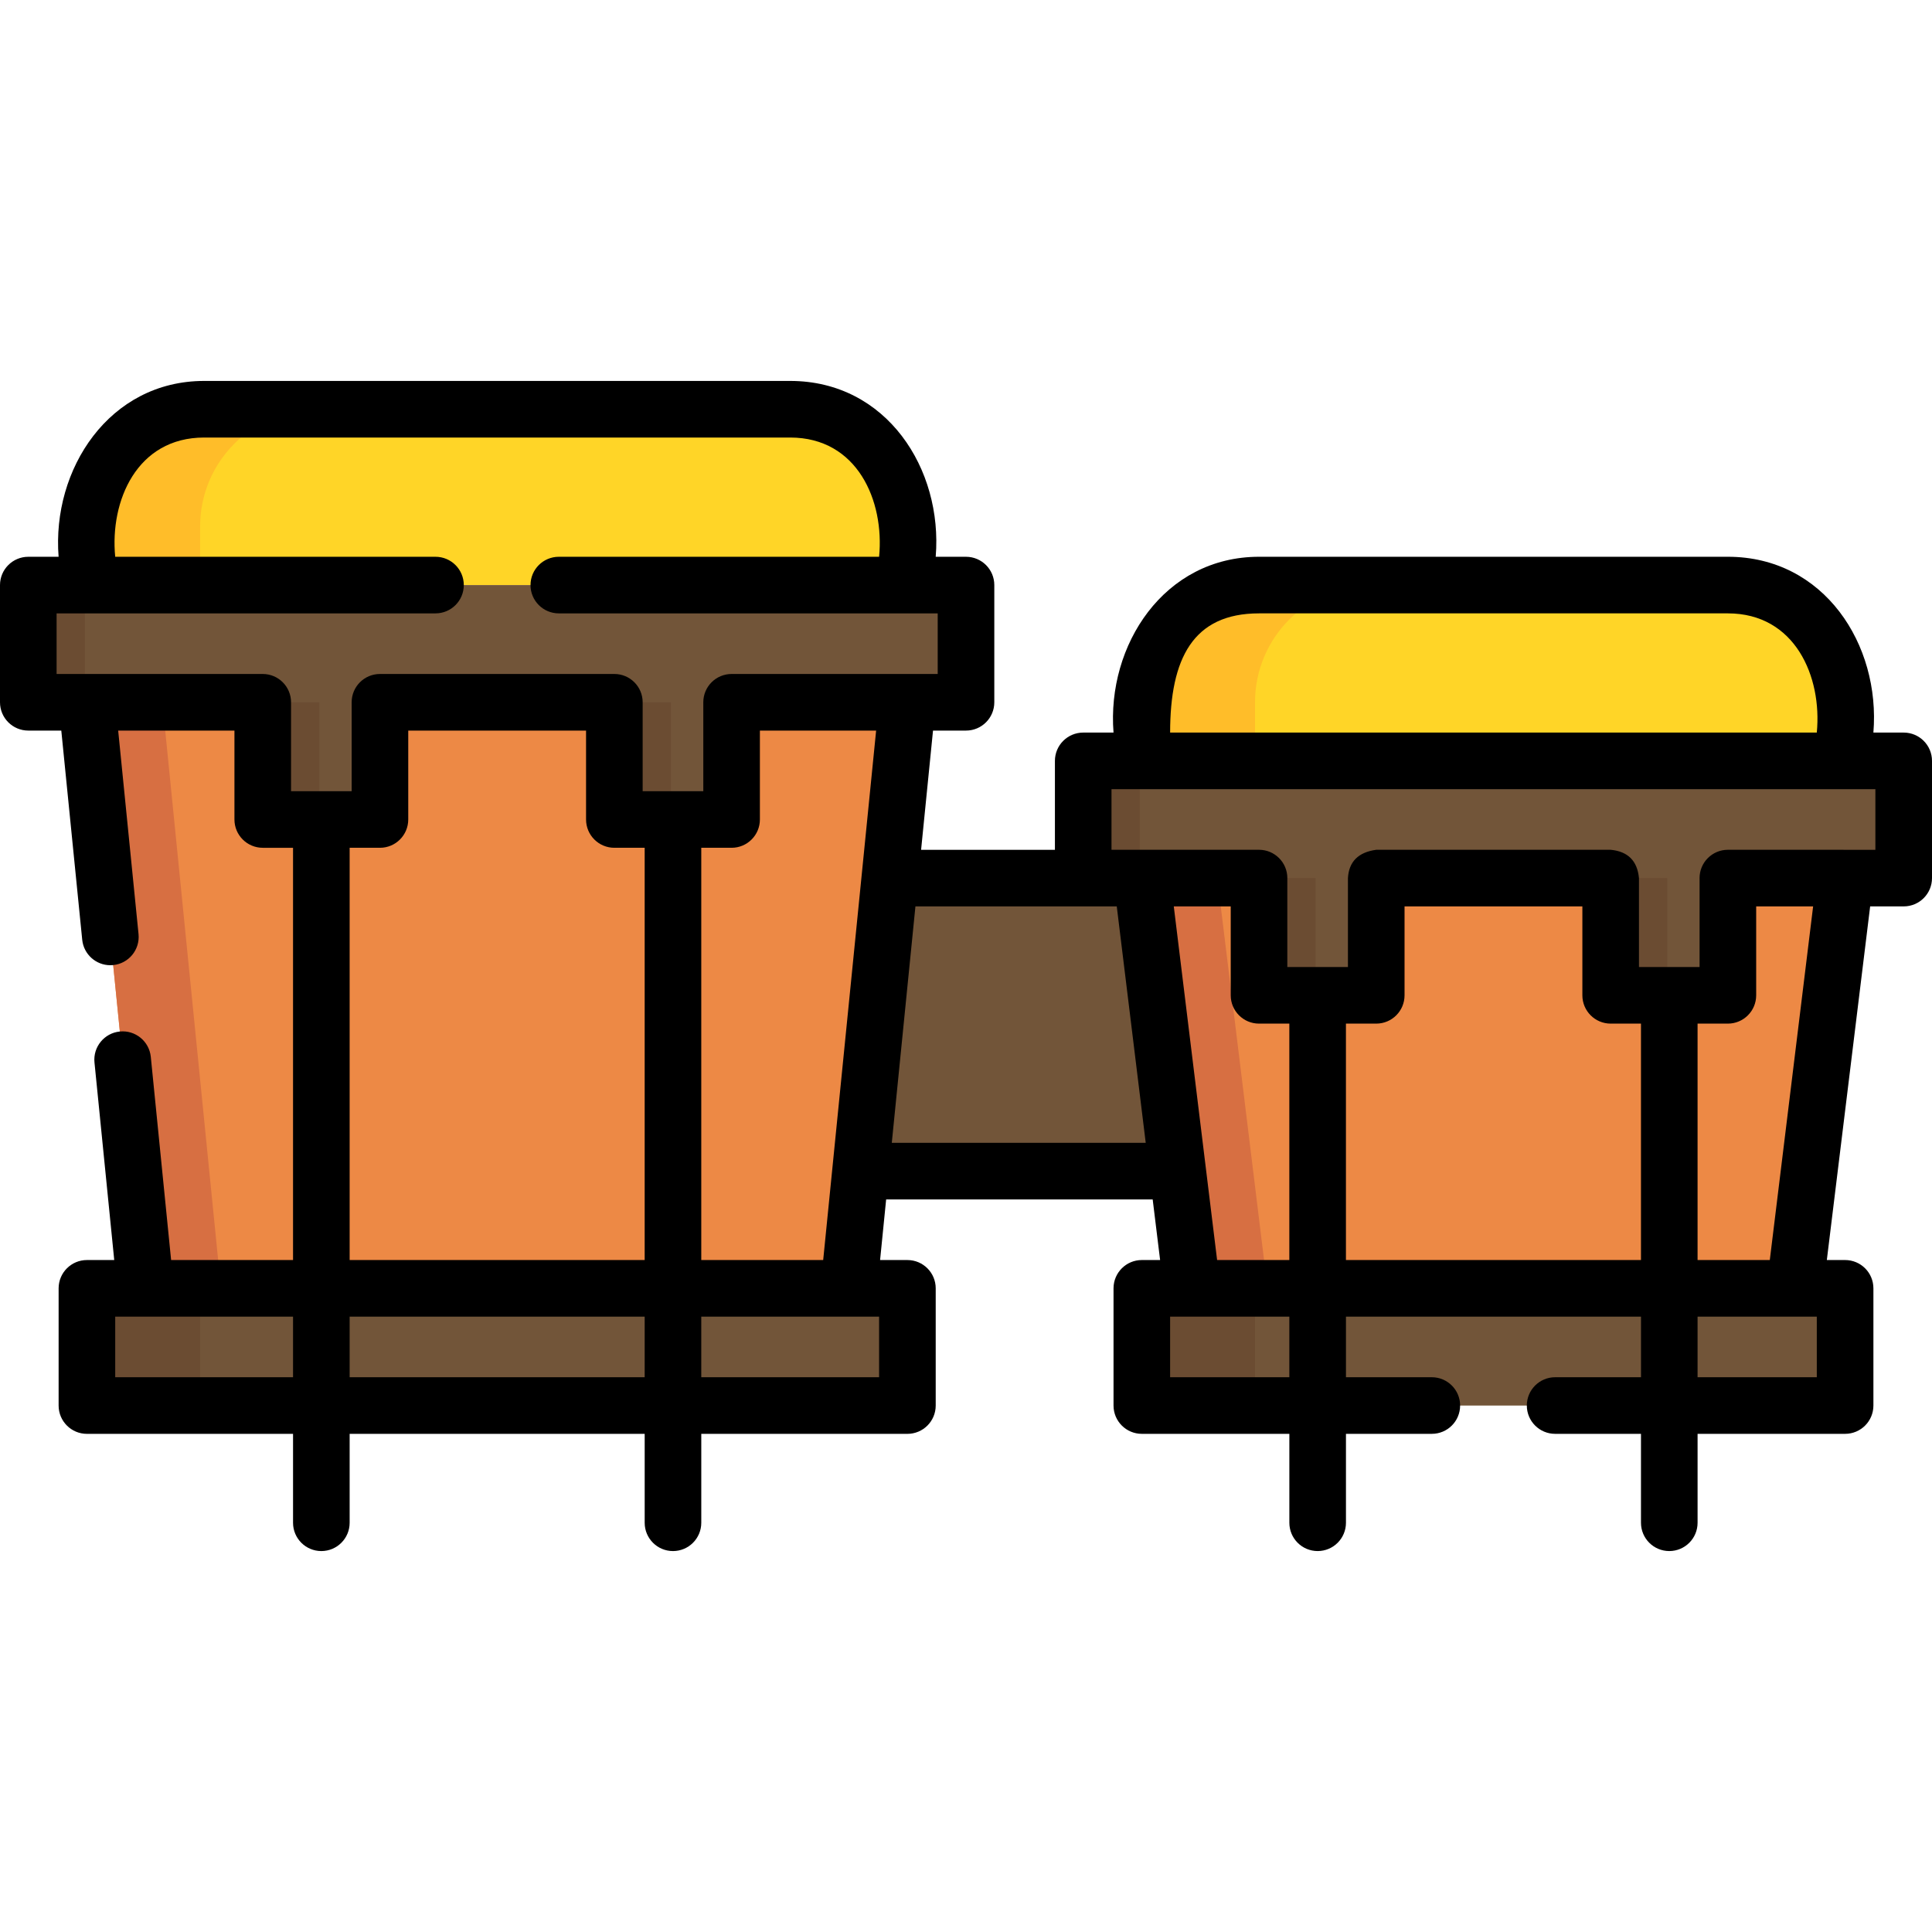 <svg id="Capa_1" enable-background="new 0 0 511.998 511.998" height="512" viewBox="0 0 511.998 511.998" width="512" xmlns="http://www.w3.org/2000/svg"><g><path d="m235.81 232.704h66.783l9.509 77.656h-84.058z" fill="#725539"/><path d="m302.593 341.422h186.374v31.062h-186.374z" fill="#725539"/><path d="m302.593 341.422h30v31.062h-30z" fill="#6b4c32"/><path d="m475.655 341.422h-159.749l-13.313-108.718h186.374z" fill="#ed8945"/><path d="m302.593 232.704 13.313 108.718h20l-13.313-108.718z" fill="#d76f42"/><path d="m488.967 201.642h-186.374v-15.533c0-17.154 13.906-31.06 31.06-31.06h124.254c17.154 0 31.06 13.906 31.06 31.06z" fill="#ffd527"/><path d="m363.653 155.049h-30c-17.154 0-31.06 13.906-31.06 31.06v15.533h30v-15.533c0-17.154 13.907-31.06 31.06-31.06z" fill="#ffbd29"/><path d="m23.033 341.422h217.436v31.062h-217.436z" fill="#725539"/><path d="m23.033 341.422h30v31.062h-30z" fill="#6b4c32"/><path d="m224.938 341.422h-186.374l-15.531-155.311h217.436z" fill="#ed8945"/><path d="m23.033 186.111 15.531 155.311h20l-15.531-155.311z" fill="#d76f42"/><path d="m240.469 155.049h-217.436v-15.533c0-17.154 13.906-31.06 31.06-31.06h155.316c17.154 0 31.06 13.906 31.06 31.06z" fill="#ffd527"/><path d="m84.093 108.455h-30c-17.154 0-31.06 13.906-31.06 31.06v15.533h30v-15.533c0-17.154 13.906-31.06 31.06-31.06z" fill="#ffbd29"/><path d="m256 155.049h-248.498v31.062h62.124v31.062h31.063v-31.062h62.124v31.062h31.062v-31.062h62.125z" fill="#725539"/><g><g><g><path d="m69.626 186.111h15v31.062h-15z" fill="#6b4c32"/></g><g><path d="m7.502 155.049h15v31.062h-15z" fill="#6b4c32"/></g><g><path d="m162.813 186.111h15v31.062h-15z" fill="#6b4c32"/></g></g></g><path d="m504.498 201.642h-217.436v31.062h46.594v31.063h31.062v-31.063h62.124v31.063h31.063v-31.063h46.593z" fill="#725539"/><g><g><g><path d="m333.656 232.704h15v31.062h-15z" fill="#6b4c32"/></g><g><path d="m287.062 201.642h15v31.062h-15z" fill="#6b4c32"/></g><g><path d="m426.842 232.704h15v31.062h-15z" fill="#6b4c32"/></g></g></g><path d="m504.498 194.142h-8.031c1.919-23.288-13.042-46.593-38.56-46.593h-124.254c-25.132 0-40.383 23.394-38.56 46.593h-8.031c-4.143 0-7.5 3.357-7.5 7.5v23.563h-35.464l3.159-31.593h8.743c4.143 0 7.5-3.357 7.5-7.5v-31.061c0-4.143-3.357-7.5-7.5-7.5h-8.03c1.921-23.29-13.039-46.6-38.56-46.6h-155.32c-25.135 0-40.385 23.399-38.56 46.6h-8.03c-4.142 0-7.5 3.357-7.5 7.5v31.061c0 4.143 3.358 7.5 7.5 7.5h8.743l5.545 55.426c.387 3.868 3.647 6.755 7.454 6.755.25 0 .502-.013.755-.038 4.122-.412 7.128-4.088 6.716-8.209l-5.396-53.934h30.813v23.56c0 4.143 3.358 7.5 7.5 7.5h8.028v109.25h-32.31l-5.385-53.846c-.412-4.122-4.093-7.132-8.209-6.717-4.122.412-7.129 4.088-6.717 8.209l5.236 52.354h-7.239c-4.142 0-7.5 3.357-7.5 7.5v31.063c0 4.143 3.358 7.5 7.5 7.5h54.625v23.563c0 4.143 3.358 7.5 7.5 7.5s7.5-3.357 7.5-7.5v-23.563h78.187v23.563c0 4.143 3.358 7.5 7.5 7.5s7.5-3.357 7.5-7.5v-23.563h54.625c4.142 0 7.5-3.357 7.5-7.5v-31.063c0-4.143-3.358-7.5-7.5-7.5h-7.241l1.606-16.062h70.634l1.968 16.061h-4.845c-4.143 0-7.5 3.357-7.5 7.5v31.061c0 4.143 3.357 7.5 7.5 7.5h39.097v23.565c0 4.143 3.357 7.5 7.5 7.5s7.5-3.357 7.5-7.5v-23.565h22.754c4.143 0 7.5-3.357 7.5-7.5s-3.357-7.5-7.5-7.5h-22.754v-16.061h78.187v16.061h-22.757c-4.143 0-7.5 3.357-7.5 7.5s3.357 7.5 7.5 7.5h22.753v23.565c0 4.143 3.357 7.5 7.5 7.5s7.5-3.357 7.5-7.5v-23.565h39.097c4.143 0 7.5-3.357 7.5-7.5v-31.061c0-4.143-3.357-7.5-7.5-7.5h-4.844l11.481-93.717h8.891c4.143 0 7.5-3.357 7.5-7.5v-31.063c0-4.142-3.357-7.499-7.5-7.499zm-170.845-31.593h124.254c17.813 0 25.001 16.789 23.56 31.593h-171.373c0-19.641 6.073-31.593 23.559-31.593zm-115.5 171.372h-32.309v-109.25h8.036c4.142 0 7.5-3.357 7.5-7.5v-23.56h30.803zm-141.023-147.81c0-4.143-3.358-7.5-7.5-7.5h-54.63v-16.061h100.41c4.142 0 7.5-3.357 7.5-7.5s-3.358-7.5-7.5-7.5h-84.88c-1.443-14.806 5.744-31.6 23.56-31.6h155.32c17.816 0 25.003 16.794 23.56 31.6h-84.88c-4.142 0-7.5 3.357-7.5 7.5s3.358 7.5 7.5 7.5h100.41v16.061h-54.62c-4.142 0-7.5 3.357-7.5 7.5v23.56h-16.07v-23.56c0-4.143-3.358-7.5-7.5-7.5h-62.12c-4.142 0-7.5 3.357-7.5 7.5v23.56h-16.06zm15.528 38.56h8.032c4.142 0 7.5-3.357 7.5-7.5v-23.56h47.12v23.56c0 4.143 3.358 7.5 7.5 7.5h8.034v109.25h-78.186zm-62.125 140.313v-16.063h47.125v16.063zm62.125 0v-16.063h78.187v16.063zm140.311 0h-47.125v-16.063h47.125zm3.364-62.124 6.265-62.656h53.354l7.676 62.656zm74.732-62.656h15.09v23.563c0 4.143 3.357 7.5 7.5 7.5h8.031v62.654h-19.141zm30.622 124.777h-31.597v-16.061h31.597zm15-31.06v-62.654h8.031c4.143 0 7.5-3.357 7.5-7.5v-23.563h47.125v23.563c0 4.143 3.357 7.5 7.5 7.5h8.03v62.654zm124.783 31.06h-31.597v-16.061h31.597zm-12.457-31.06h-19.14v-62.654h8.031c4.143 0 7.5-3.357 7.5-7.5v-23.563h15.09zm27.985-108.717-39.098-.003c-4.143 0-7.5 3.357-7.5 7.5 0 .026.004.051.004.077v23.488h-16.062v-23.563c-.43-4.572-2.931-7.073-7.503-7.503h-62.12c-4.751.646-7.252 3.147-7.502 7.503v23.563h-16.063v-23.469c0-.032.005-.064.005-.097 0-4.143-3.357-7.5-7.5-7.5l-39.098.003v-16.063h202.436v16.064z"/></g></svg>